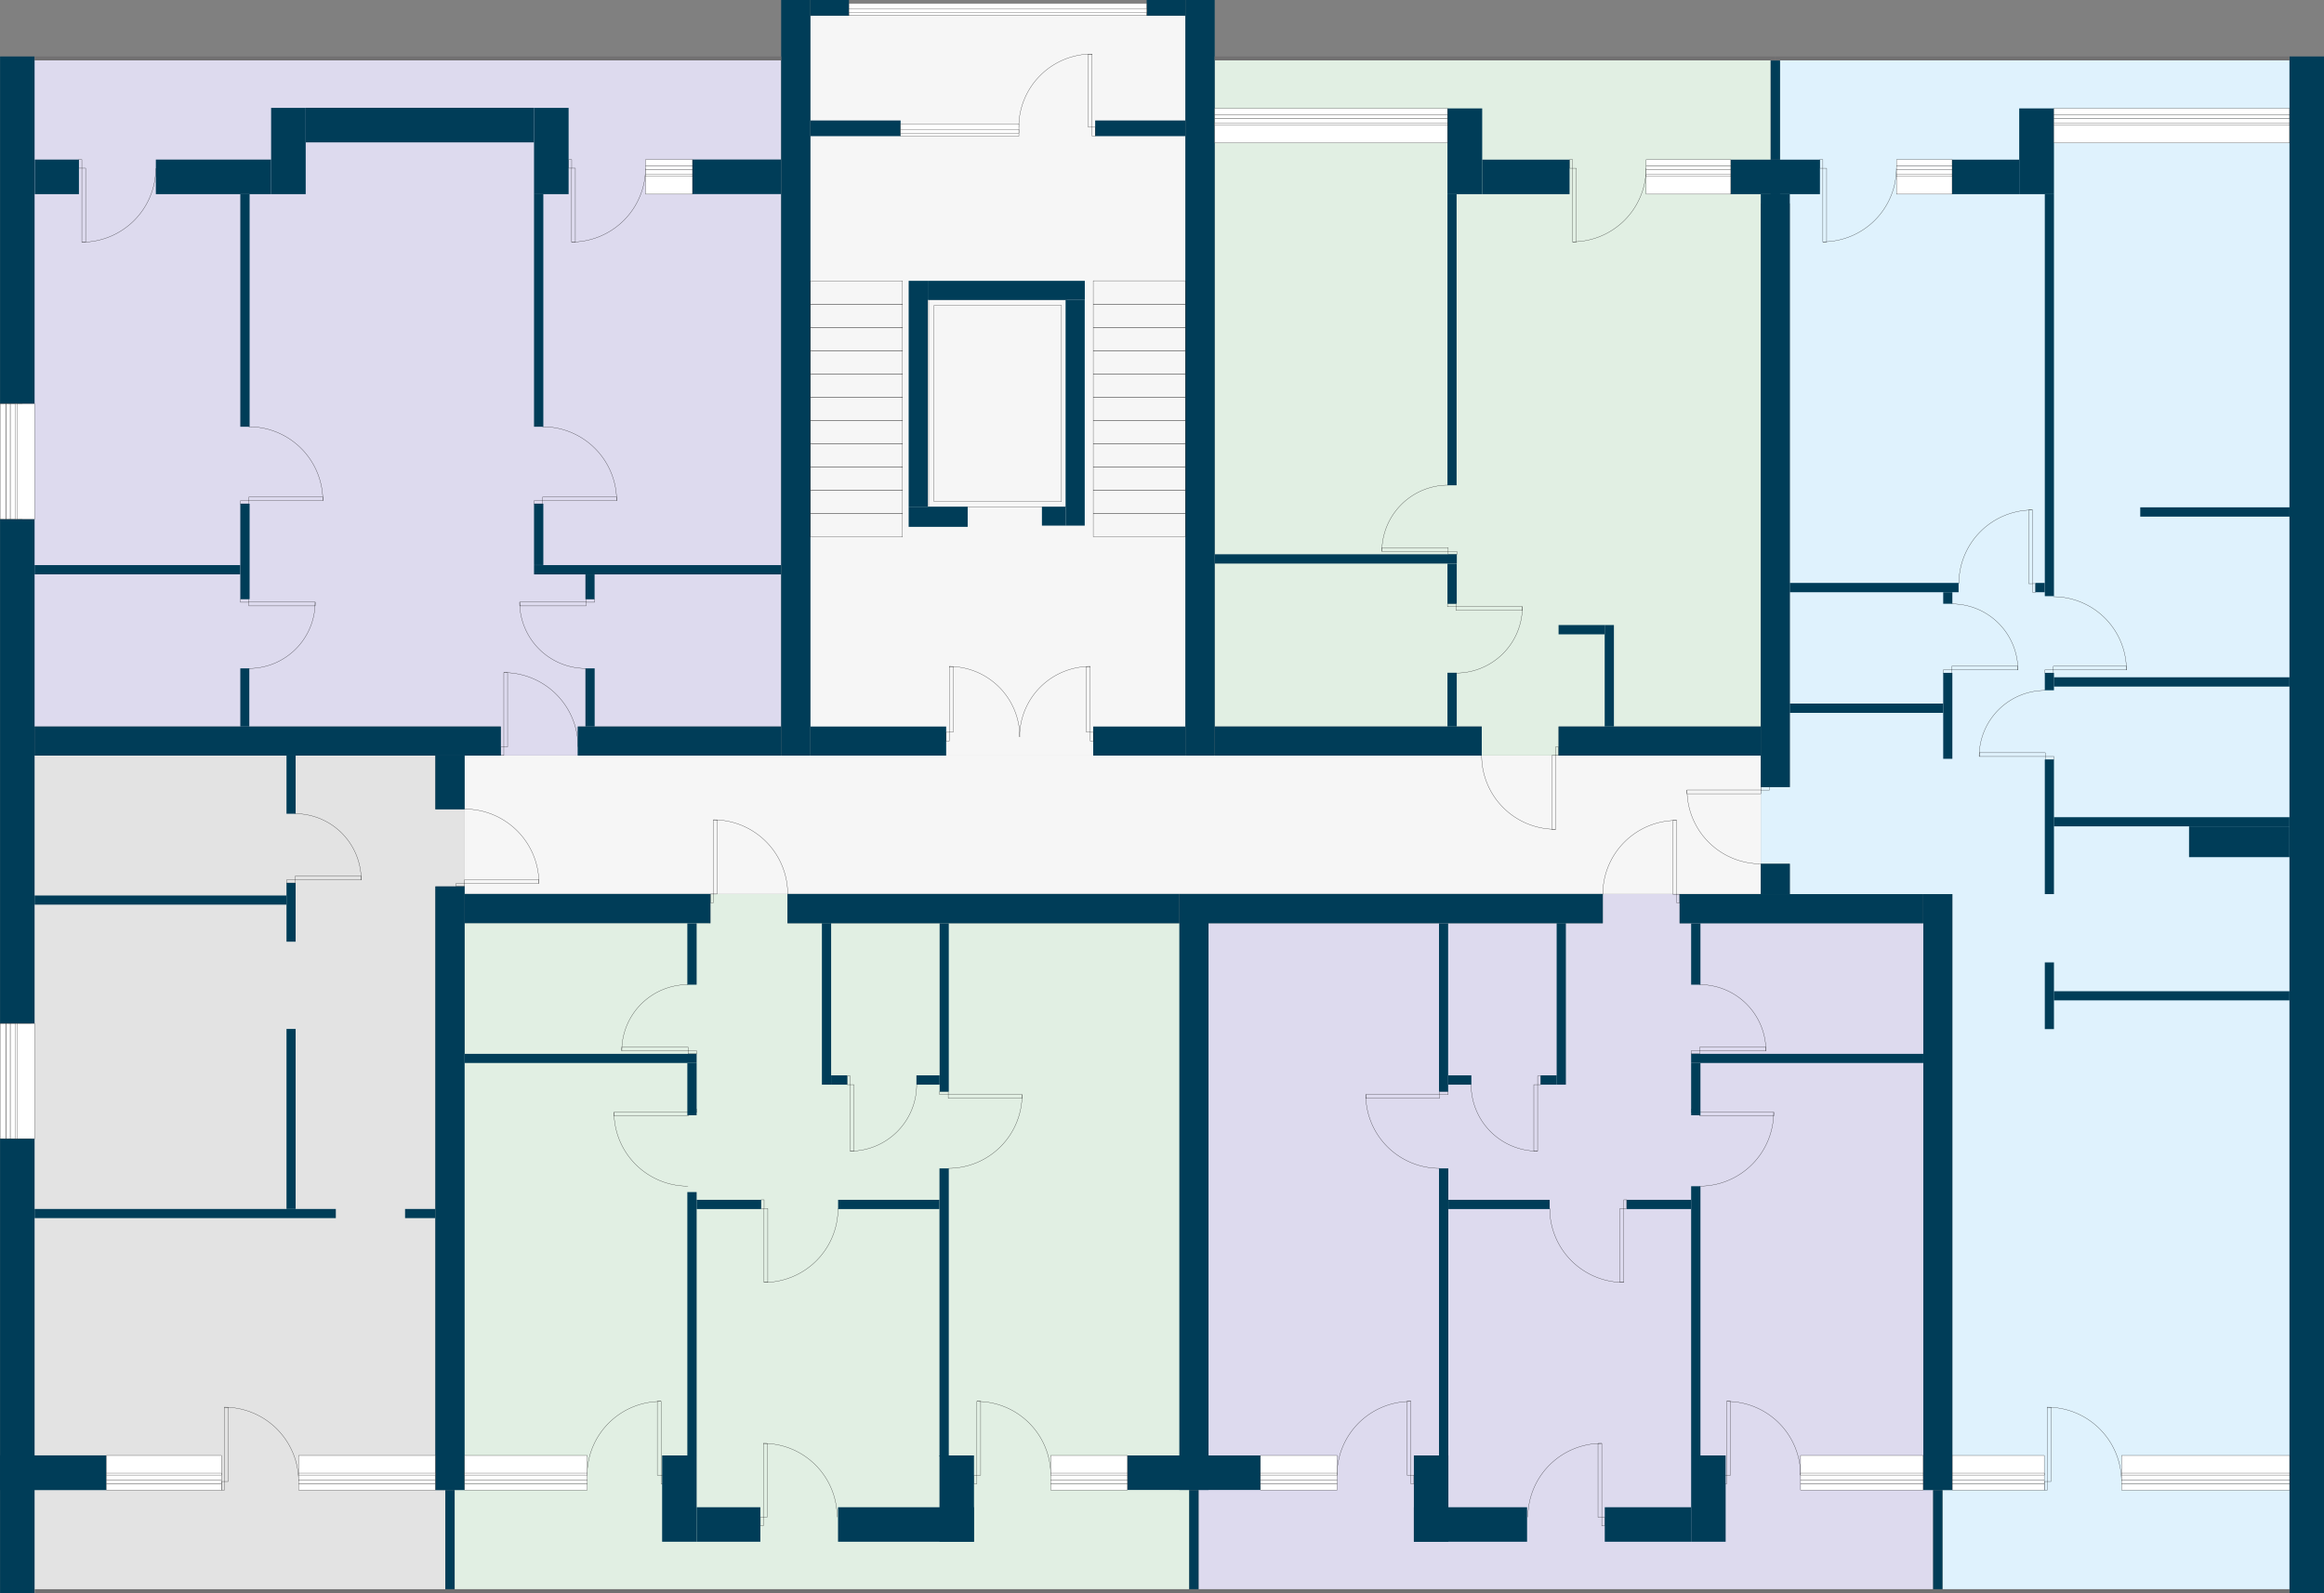 <svg viewBox="0 0 3024.1 2073.5">
  <rect x="0" y="0" width="3024.1" height="2073.5" fill="#808080" stroke="none"/>
  <polygon data-id-flat="2028" class="hovered_flat_at_plan flat_plan_2" fill="#dddaee" fill-rule="evenodd" points="1016.5 78.6 29.1 78.6 29.1 945.6 651.7 945.6 651.7 983.3 752.3 983.3 752.3 945.6 1016.5 945.6 1016.5 78.6"/>
  <polygon data-id-flat="2029" class="hovered_flat_at_plan flat_plan_1" fill="#e3e3e3" points="566.5 1053.1 566.5 983.4 384.8 983.4 45 983.4 40.6 983.4 40.6 1882.5 12 1882.5 12 2073.5 579.5 2073.5 579.5 1939.4 566.5 1939.4 566.5 1153.7 604.6 1153.7 604.6 1053.1 566.5 1053.1"/>
  <polygon data-id-flat="2030" class="hovered_flat_at_plan flat_plan_2" fill="#e1efe3" points="1024.7 1201.7 1024.7 1163.5 924.5 1163.5 924.5 1201.7 922.5 1201.7 922.5 1201.5 604.4 1201.5 604.4 1371.6 591.6 1371.6 591.6 2068.4 1547.5 2068.4 1547.5 1201.7 1024.7 1201.7"/>
  <polygon data-id-flat="2031" class="hovered_flat_at_plan flat_plan_2" fill="#dddaee" points="2515.5 1201.5 2200.6 1201.5 2200.6 1201.7 2185.6 1201.7 2185.6 1163.5 2085.7 1163.5 2085.7 1201.7 1559.6 1201.7 1559.6 2068.4 2515.5 2068.4 2515.5 1201.5"/>
  <polygon data-id-flat="2033" class="hovered_flat_at_plan flat_plan_2" fill="#dff2fd" points="2316.2 78.6 2316.2 264.8 2329 264.8 2329 1024.4 2291.2 1024.4 2291.2 1124 2329 1124 2329 1163.7 2540.5 1163.7 2540.5 1939.2 2527.7 1939.2 2527.7 2068.4 2979.2 2068.4 2979.2 78.6 2316.2 78.6"/>
  <polygon data-id-flat="2032" class="hovered_flat_at_plan flat_plan_1" fill="#e1efe3" points="2304.1 78.6 1580.6 78.6 1580.6 733.6 1580.6 945.6 1895.7 945.6 1928.1 945.6 1928.1 983.3 2028.1 983.3 2028.1 945.6 2291.2 945.6 2291.2 264.9 2304.1 264.9 2304.1 78.6"/>
  <rect width="488" height="963" x="1054.5" y="20.4" fill="#f6f6f6"/>
  <rect width="1686.8" height="180.1" x="604.4" y="983.4" fill="#f6f6f6"/>
  <g fill="none" stroke="#000" stroke-width=".3" stroke-miterlimit="10">
    <rect width="4.9" height="96.3" x="106.5" y="218.9"/>
    <rect width="3.9" height="11.2" x="102.6" y="207.7"/>
    <path d="M202.7 219a96.3 96.3 0 0 1-96.3 96.2"/>
  </g>
  <g fill="none" stroke="#000" stroke-width=".3" stroke-miterlimit="10">
    <rect width="4.9" height="96.3" x="743.8" y="218.9"/>
    <rect width="3.9" height="11.2" x="740" y="207.7"/>
    <path d="M840 219A96.3 96.3 0 0 1 744 315"/>
  </g>
  <g fill="none" stroke="#000" stroke-width=".3" stroke-miterlimit="10">
    <rect width="96.3" height="4.9" x="323.8" y="646.9"/>
    <rect width="11.2" height="3.9" x="312.7" y="651.8"/>
    <path d="M323.8 555.4a96.3 96.3 0 0 1 96.3 96.3"/>
  </g>
  <g fill="none" stroke="#000" stroke-width=".3" stroke-miterlimit="10">
    <rect width="96.3" height="4.9" x="706.1" y="646.9"/>
    <rect width="11.2" height="3.9" x="694.9" y="651.8"/>
    <path d="M706 555.4a96.3 96.3 0 0 1 96.4 96.3"/>
  </g>
  <g fill="none" stroke="#000" stroke-width=".3" stroke-miterlimit="10">
    <rect width="86.3" height="4.9" x="676.3" y="783.7"/>
    <rect width="11.2" height="3.9" x="762.5" y="779.9"/>
    <path d="M762.5 870a86.3 86.3 0 0 1-86.3-86.4"/>
  </g>
  <g fill="none" stroke="#000" stroke-width=".3" stroke-miterlimit="10">
    <rect width="86.2" height="4.9" x="384" y="1140.4"/>
    <rect width="11.2" height="3.9" x="372.8" y="1145.3"/>
    <path d="M384 1059a86.3 86.3 0 0 1 86 86.3"/>
  </g>
  <g fill="none" stroke="#000" stroke-width=".3" stroke-miterlimit="10">
    <rect width="4.9" height="96.6" x="928.3" y="1067"/>
    <rect width="3.9" height="11.2" x="924.5" y="1163.6"/>
    <path d="M1025 1163.6a96.6 96.6 0 0 0-96.7-96.6"/>
  </g>
  <g fill="none" stroke="#000" stroke-width=".3" stroke-miterlimit="10">
    <rect width="96.1" height="4.9" x="1777.1" y="1424.6"/>
    <rect width="11.2" height="3.9" x="1873.2" y="1420.7"/>
    <path d="M1873.2 1520.6a96 96 0 0 1-96-96"/>
  </g>
  <g fill="none" stroke="#000" stroke-width=".3" stroke-miterlimit="10">
    <rect width="4.9" height="96.1" x="2019.3" y="983.3"/>
    <rect width="3.9" height="11.2" x="2024.2" y="972.1"/>
    <path d="M1928 983.3a96 96 0 0 0 96.2 96"/>
  </g>
  <g fill="none" stroke="#000" stroke-width=".3" stroke-miterlimit="10">
    <rect width="86.3" height="4.9" x="1894.7" y="789.6"/>
    <rect width="11.2" height="3.9" x="1883.5" y="785.8"/>
    <path d="M1894.7 876a86.3 86.3 0 0 0 86.3-86.4"/>
  </g>
  <g fill="none" stroke="#000" stroke-width=".3" stroke-miterlimit="10">
    <rect width="86.3" height="4.9" x="1798.2" y="712.8"/>
    <rect width="11.2" height="3.9" x="1884.5" y="717.7"/>
    <path d="M1884.5 631.4a86.3 86.3 0 0 0-86.3 86.3"/>
  </g>
  <g fill="none" stroke="#000" stroke-width=".3" stroke-miterlimit="10">
    <rect width="4.9" height="96.1" x="2176.9" y="1067.9"/>
    <rect width="3.9" height="11.2" x="2181.8" y="1163.9"/>
    <path d="M2085.7 1164a96 96 0 0 1 96-96.2"/>
  </g>
  <g fill="none" stroke="#000" stroke-width=".3" stroke-miterlimit="10">
    <rect width="96.1" height="4.9" x="2195.3" y="1028.2"/>
    <rect width="11.2" height="3.9" x="2291.3" y="1024.4"/>
    <path d="M2291.3 1124.3a96 96 0 0 1-96-96"/>
  </g>
  <g fill="none" stroke="#000" stroke-width=".3" stroke-miterlimit="10">
    <rect width="86.2" height="4.9" x="2211.8" y="1362.9"/>
    <rect width="11.2" height="3.9" x="2200.6" y="1367.7"/>
    <path d="M2211.7 1281.5a86.2 86.2 0 0 1 86.2 86.2"/>
  </g>
  <g fill="none" stroke="#000" stroke-width=".3" stroke-miterlimit="10">
    <rect width="4.9" height="86.5" x="1995.9" y="1411.7"/>
    <rect width="3.9" height="11.2" x="2000.8" y="1400.5"/>
    <path d="M1914.3 1411.7a86.5 86.5 0 0 0 86.5 86.5"/>
  </g>
  <g fill="none" stroke="#000" stroke-width=".3" stroke-miterlimit="10">
    <rect width="4.9" height="96.3" x="2108" y="1572.8"/>
    <rect width="3.9" height="11.2" x="2112.9" y="1561.6"/>
    <path d="M2016.6 1572.8a96.3 96.3 0 0 0 96.3 96.3"/>
  </g>
  <g fill="none" stroke="#000" stroke-width=".3" stroke-miterlimit="10">
    <rect width="96.3" height="4.9" x="2211.8" y="1447.6"/>
    <rect width="11.2" height="3.9" x="2200.6" y="1443.7"/>
    <path d="M2211.7 1543.8a96.3 96.3 0 0 0 96.3-96.3"/>
  </g>
  <g fill="none" stroke="#000" stroke-width=".3" stroke-miterlimit="10">
    <rect width="96.1" height="4.9" x="1233.9" y="1424.6"/>
    <rect width="11.2" height="3.9" x="1222.7" y="1420.7"/>
    <path d="M1234 1520.6a96 96 0 0 0 96-96"/>
  </g>
  <g fill="none" stroke="#000" stroke-width=".3" stroke-miterlimit="10">
    <rect width="4.9" height="96.1" x="1271.2" y="1823.9"/>
    <rect width="3.9" height="11.2" x="1267.3" y="1920"/>
    <path d="M1367.3 1920a96 96 0 0 0-96-96"/>
  </g>
  <g fill="none" stroke="#000" stroke-width=".3" stroke-miterlimit="10">
    <rect width="4.9" height="96.1" x="855.3" y="1823.9"/>
    <rect width="3.9" height="11.2" x="860.2" y="1920"/>
    <path d="M764 1920a96 96 0 0 1 96.2-96"/>
  </g>
  <g fill="none" stroke="#000" stroke-width=".3" stroke-miterlimit="10">
    <rect width="4.9" height="96.1" x="993.3" y="1878.6"/>
    <rect width="3.9" height="11.2" x="989.4" y="1974.7"/>
    <path d="M1089.3 1974.6a96 96 0 0 0-96-96"/>
  </g>
  <g fill="none" stroke="#000" stroke-width=".3" stroke-miterlimit="10">
    <rect width="4.9" height="96.1" x="1831" y="1823.9"/>
    <rect width="3.9" height="11.2" x="1835.9" y="1920"/>
    <path d="M1739.8 1920a96 96 0 0 1 96-96"/>
  </g>
  <g fill="none" stroke="#000" stroke-width=".3" stroke-miterlimit="10">
    <rect width="4.9" height="96.1" x="2246.9" y="1823.9"/>
    <rect width="3.9" height="11.2" x="2243" y="1920"/>
    <path d="M2343 1920a96 96 0 0 0-96-96"/>
  </g>
  <g fill="none" stroke="#000" stroke-width=".3" stroke-miterlimit="10">
    <rect width="4.9" height="96.1" x="2079.4" y="1878.6"/>
    <rect width="3.9" height="11.2" x="2084.3" y="1974.7"/>
    <path d="M1988.2 1974.6a96 96 0 0 1 96-96"/>
  </g>
  <g fill="none" stroke="#000" stroke-width=".3" stroke-miterlimit="10">
    <rect width="86.2" height="4.9" x="809.2" y="1362.9"/>
    <rect width="11.2" height="3.9" x="895.4" y="1367.7"/>
    <path d="M895.3 1281.5a86.2 86.2 0 0 0-86.2 86.2"/>
  </g>
  <g fill="none" stroke="#000" stroke-width=".3" stroke-miterlimit="10">
    <rect width="4.9" height="86.5" x="1106.3" y="1411.7"/>
    <rect width="3.9" height="11.2" x="1102.5" y="1400.5"/>
    <path d="M1192.8 1411.7a86.5 86.5 0 0 1-86.5 86.5"/>
  </g>
  <g fill="none" stroke="#000" stroke-width=".3" stroke-miterlimit="10">
    <rect width="4.9" height="96.3" x="994.2" y="1572.8"/>
    <rect width="3.9" height="11.2" x="990.4" y="1561.6"/>
    <path d="M1090.5 1572.8a96.3 96.3 0 0 1-96.3 96.3"/>
  </g>
  <g fill="none" stroke="#000" stroke-width=".3" stroke-miterlimit="10">
    <rect width="96.3" height="4.9" x="799.1" y="1447.6"/>
    <rect width="11.2" height="3.9" x="895.4" y="1443.7"/>
    <path d="M895.3 1543.8a96.3 96.3 0 0 1-96.3-96.3"/>
  </g>
  <g fill="none" stroke="#000" stroke-width=".3" stroke-miterlimit="10">
    <rect width="85.9" height="4.9" x="2575.5" y="979.7"/>
    <rect width="11.2" height="3.9" x="2661.5" y="984.6"/>
    <path d="M2661.4 898.6a86 86 0 0 0-86 86"/>
  </g>
  <g fill="none" stroke="#000" stroke-width=".3" stroke-miterlimit="10">
    <rect width="85.9" height="4.9" x="2539.8" y="867.1"/>
    <rect width="11.2" height="3.9" x="2528.6" y="872"/>
    <path d="M2539.8 786a86 86 0 0 1 86 86"/>
  </g>
  <g fill="none" stroke="#000" stroke-width=".3" stroke-miterlimit="10">
    <rect width="4.9" height="95.8" x="2639.9" y="663.9"/>
    <rect width="3.9" height="11.2" x="2644.8" y="759.6"/>
    <path d="M2549 759.6a95.8 95.8 0 0 1 95.8-95.8"/>
  </g>
  <g fill="none" stroke="#000" stroke-width=".3" stroke-miterlimit="10">
    <rect width="4.9" height="95.8" x="2046.4" y="219"/>
    <rect width="3.9" height="11.2" x="2042.5" y="207.8"/>
    <path d="M2142 219a95.8 95.8 0 0 1-95.7 95.7"/>
  </g>
  <g fill="none" stroke="#000" stroke-width=".3" stroke-miterlimit="10">
    <rect width="4.9" height="95.8" x="2372" y="219"/>
    <rect width="3.9" height="11.2" x="2368.1" y="207.8"/>
    <path d="M2467.7 219a95.8 95.8 0 0 1-95.8 95.7"/>
  </g>
  <g fill="none" stroke="#000" stroke-width=".3" stroke-miterlimit="10">
    <rect width="95.3" height="4.9" x="2671.9" y="867.1"/>
    <rect width="11.2" height="3.9" x="2660.8" y="872"/>
    <path d="M2672 776.6A95.3 95.3 0 0 1 2767 872"/>
  </g>
  <g fill="none" stroke="#000" stroke-width=".3" stroke-miterlimit="10">
    <rect width="96.7" height="4.9" x="604.6" y="1144.9"/>
    <rect width="11.2" height="3.9" x="593.4" y="1149.8"/>
    <path d="M604.6 1053a96.7 96.7 0 0 1 96.7 96.8"/>
  </g>
  <g fill="none" stroke="#000" stroke-width=".3" stroke-miterlimit="10">
    <rect width="4.9" height="96.7" x="292" y="1831.5"/>
    <rect width="3.9" height="11.2" x="288.1" y="1928.2"/>
    <path d="M388.6 1928.2a96.7 96.7 0 0 0-96.7-96.7"/>
  </g>
  <g fill="none" stroke="#000" stroke-width=".3" stroke-miterlimit="10">
    <rect width="4.9" height="96.7" x="2664" y="1831.5"/>
    <rect width="3.9" height="11.2" x="2660.1" y="1928.2"/>
    <path d="M2760.6 1928.2a96.7 96.7 0 0 0-96.7-96.7"/>
  </g>
  <g fill="none" stroke="#000" stroke-width=".3" stroke-miterlimit="10">
    <rect width="4.9" height="96.7" x="655.6" y="875.5"/>
    <rect width="3.9" height="11.2" x="651.7" y="972.1"/>
    <path d="M752.2 972a96.7 96.7 0 0 0-96.7-96.6"/>
  </g>
  <g fill="none" stroke="#000" stroke-width=".3" stroke-miterlimit="10">
    <rect width="86.3" height="4.9" x="323.8" y="783.7"/>
    <rect width="11.2" height="3.9" x="312.7" y="779.9"/>
    <path d="M323.8 870a86.3 86.3 0 0 0 86.3-86.4"/>
  </g>
  <rect width="44.9" height="452" x=".1" y="73.5" fill="#003d58"/>
  <rect width="44.9" height="656.4" x=".1" y="675.7" fill="#003d58"/>
  <rect width="44.9" height="591.5" x=".1" y="1482" fill="#003d58"/>
  <rect width="138.3" height="45.2" x=".1" y="1894.2" fill="#003d58"/>
  <rect width="38.1" height="785.7" x="566.5" y="1153.7" fill="#003d58"/>
  <rect width="320" height="38" x="604.4" y="1163.5" fill="#003d58"/>
  <rect width="509.9" height="38.1" x="1024.7" y="1163.5" fill="#003d58"/>
  <rect width="176.8" height="44.9" x="1090.5" y="1961.7" fill="#003d58"/>
  <rect width="82.9" height="44.9" x="906.5" y="1961.7" fill="#003d58"/>
  <rect width="44.9" height="112.3" x="1222.5" y="1894.3" fill="#003d58"/>
  <rect width="44.9" height="112.3" x="861.6" y="1894.3" fill="#003d58"/>
  <rect width="147.3" height="44.9" x="1839.8" y="1961.7" fill="#003d58"/>
  <rect width="112.4" height="44.9" x="2088.2" y="1961.7" fill="#003d58"/>
  <rect width="44.9" height="112.3" x="1839.8" y="1894.3" fill="#003d58"/>
  <rect width="44.9" height="112.3" x="2200.6" y="1894.3" fill="#003d58"/>
  <rect width="606.7" height="37.8" x="45" y="945.6" fill="#003d58"/>
  <rect width="38.1" height="70" x="566.5" y="983.4" fill="#003d58"/>
  <rect width="11.9" height="75.7" x="372.8" y="983.4" fill="#003d58"/>
  <rect width="11.7" height="75.7" x="312.7" y="869.9" fill="#003d58"/>
  <rect width="267.6" height="12" x="45" y="735.5" fill="#003d58"/>
  <rect width="12.1" height="124.2" x="312.7" y="655.6" fill="#003d58"/>
  <rect width="57.5" height="45" x="45.2" y="207.7" fill="#003d58"/>
  <rect width="150" height="45" x="202.8" y="207.7" fill="#003d58"/>
  <rect width="45" height="112.3" x="352.8" y="140.4" fill="#003d58"/>
  <rect width="297.1" height="45" x="397.8" y="140.3" fill="#003d58"/>
  <rect width="115.4" height="45" x="901.1" y="207.6" fill="#003d58"/>
  <rect width="45" height="112.3" x="694.9" y="140.4" fill="#003d58"/>
  <rect width="12.1" height="302.8" x="694.9" y="252.6" fill="#003d58"/>
  <rect width="321.6" height="12.1" x="694.9" y="735.5" fill="#003d58"/>
  <rect width="12.1" height="79.8" x="694.9" y="655.6" fill="#003d58"/>
  <rect width="11.9" height="32.3" x="761.8" y="747.6" fill="#003d58"/>
  <rect width="264.8" height="37.8" x="751.7" y="945.6" fill="#003d58"/>
  <rect width="12" height="75.7" x="761.8" y="869.9" fill="#003d58"/>
  <rect width="38" height="983.4" x="1016.5" fill="#003d58"/>
  <rect width="176.7" height="37.8" x="1054.5" y="945.6" fill="#003d58"/>
  <rect width="119.9" height="37.8" x="1422.5" y="945.6" fill="#003d58"/>
  <rect width="38.1" height="983.4" x="1542.5" fill="#003d58"/>
  <rect width="45.2" height="111.6" x="1883.5" y="141.1" fill="#003d58"/>
  <rect width="11.9" height="378.9" x="1883.5" y="252.7" fill="#003d58"/>
  <rect width="315.1" height="12.1" x="1580.6" y="721.4" fill="#003d58"/>
  <rect width="12.1" height="52.2" x="1883.5" y="733.6" fill="#003d58"/>
  <rect width="347.5" height="37.8" x="1580.6" y="945.6" fill="#003d58"/>
  <rect width="12.1" height="70" x="1883.5" y="875.6" fill="#003d58"/>
  <rect width="263.1" height="37.8" x="2028.1" y="945.6" fill="#003d58"/>
  <rect width="12" height="132.1" x="2088.1" y="813.5" fill="#003d58"/>
  <rect width="60" height="12.1" x="2028.1" y="813.5" fill="#003d58"/>
  <rect width="173.2" height="44.9" x="1466.9" y="1894.3" fill="#003d58"/>
  <rect width="38" height="775.7" x="1534.6" y="1163.5" fill="#003d58"/>
  <rect width="513.1" height="38.1" x="1572.5" y="1163.5" fill="#003d58"/>
  <rect width="12.1" height="302.6" x="312.7" y="252.8" fill="#003d58"/>
  <rect width="64.1" height="44.9" x="2304.1" y="207.8" fill="#003d58"/>
  <rect width="64.1" height="44.9" x="2252.1" y="207.8" fill="#003d58"/>
  <rect width="37.8" height="771.7" x="2291.2" y="252.7" fill="#003d58"/>
  <rect width="11.9" height="111.8" x="2528.6" y="875.8" fill="#003d58"/>
  <rect width="199.6" height="12.1" x="2329" y="915.7" fill="#003d58"/>
  <rect width="219.6" height="12.1" x="2329" y="758.7" fill="#003d58"/>
  <rect width="11.9" height="15" x="2528.6" y="770.8" fill="#003d58"/>
  <rect width="113.7" height="44.9" x="1928.7" y="207.8" fill="#003d58"/>
  <rect width="45.2" height="111.6" x="2627.5" y="141.1" fill="#003d58"/>
  <rect width="87.3" height="44.9" x="2540.1" y="207.8" fill="#003d58"/>
  <rect width="11.9" height="523.2" x="2660.8" y="252.7" fill="#003d58"/>
  <rect width="12.1" height="12.1" x="2648.6" y="758.7" fill="#003d58"/>
  <rect width="11.9" height="22.6" x="2660.8" y="875.8" fill="#003d58"/>
  <rect width="306.6" height="12.1" x="2672.6" y="881.5" fill="#003d58"/>
  <rect width="194.3" height="12.1" x="2785" y="660.3" fill="#003d58"/>
  <rect width="44.9" height="2000" x="2979.2" y="73.5" fill="#003d58"/>
  <rect width="12.1" height="350.5" x="2200.6" y="1543.9" fill="#003d58"/>
  <rect width="37.8" height="775.7" x="2502.7" y="1163.7" fill="#003d58"/>
  <rect width="317" height="38" x="2185.6" y="1163.7" fill="#003d58"/>
  <rect width="12.1" height="79.9" x="2200.6" y="1201.7" fill="#003d58"/>
  <rect width="37.8" height="39.4" x="2291.2" y="1124.3" fill="#003d58"/>
  <rect width="11.9" height="219.1" x="1872.5" y="1201.7" fill="#003d58"/>
  <rect width="30.2" height="12.1" x="1884.4" y="1399.6" fill="#003d58"/>
  <rect width="21" height="12.1" x="2004.7" y="1399.6" fill="#003d58"/>
  <rect width="12" height="210.2" x="2025.6" y="1201.5" fill="#003d58"/>
  <rect width="302.1" height="11.9" x="2200.6" y="1371.6" fill="#003d58"/>
  <rect width="12.1" height="68" x="2200.6" y="1383.5" fill="#003d58"/>
  <rect width="83.9" height="12" x="2116.7" y="1561.6" fill="#003d58"/>
  <rect width="131.8" height="12" x="1884.7" y="1561.6" fill="#003d58"/>
  <rect width="12.1" height="374.9" x="1872.5" y="1520.7" fill="#003d58"/>
  <rect width="12.1" height="342.9" x="894.4" y="1551.5" fill="#003d58"/>
  <rect width="12.1" height="129" x="579.5" y="1939.4" fill="#003d58"/>
  <rect width="12.1" height="129" x="2515.5" y="1939.4" fill="#003d58"/>
  <rect width="12.1" height="129" x="2304.1" y="78.8" fill="#003d58"/>
  <rect width="12.1" height="129" x="1547.5" y="1939.4" fill="#003d58"/>
  <rect width="12.1" height="79.9" x="894.4" y="1201.7" fill="#003d58"/>
  <rect width="11.9" height="219.1" x="1222.7" y="1201.7" fill="#003d58"/>
  <rect width="30.2" height="12.1" x="1192.5" y="1399.6" fill="#003d58"/>
  <rect width="21" height="12.1" x="1081.5" y="1399.6" fill="#003d58"/>
  <rect width="12" height="210.2" x="1069.5" y="1201.5" fill="#003d58"/>
  <rect width="302.1" height="11.9" x="604.4" y="1371.6" fill="#003d58"/>
  <rect width="12.1" height="68" x="894.4" y="1383.5" fill="#003d58"/>
  <rect width="83.9" height="12" x="906.5" y="1561.6" fill="#003d58"/>
  <rect width="131.8" height="12" x="1090.6" y="1561.6" fill="#003d58"/>
  <rect width="12.1" height="374.9" x="1222.5" y="1520.7" fill="#003d58"/>
  <rect width="130.7" height="40.1" x="2848.5" y="1075.5" fill="#003d58"/>
  <rect width="11.9" height="175.2" x="2660.8" y="988.5" fill="#003d58"/>
  <rect width="306.6" height="11.9" x="2672.6" y="1063.6" fill="#003d58"/>
  <rect width="11.9" height="86.8" x="2660.8" y="1252.6" fill="#003d58"/>
  <rect width="306.6" height="11.9" x="2672.6" y="1290.1" fill="#003d58"/>
  <rect width="327.8" height="11.9" x="45" y="1165.5" fill="#003d58"/>
  <rect width="392" height="11.9" x="45" y="1573.5" fill="#003d58"/>
  <rect width="39.4" height="11.9" x="527.1" y="1573.5" fill="#003d58"/>
  <rect width="11.9" height="76.5" x="372.8" y="1149.1" fill="#003d58"/>
  <rect width="11.9" height="234.3" x="372.8" y="1339.2" fill="#003d58"/>
  <rect width="971.5" height="5.1" x="45" y="73.5" fill="#717071"/>
  <rect width="729.5" height="5.1" x="1580.6" y="73.5" fill="#717071"/>
  <rect width="669.1" height="5.1" x="2310.1" y="73.5" fill="#717071"/>
  <rect width="2934.2" height="5.1" x="45" y="2068.4" fill="#717071"/>
  <g fill="none" stroke="#000" stroke-width=".3" stroke-miterlimit="10">
    <rect width="119.8" height="30.3" x="1054.6" y="365.6"/>
    <rect width="119.8" height="30.3" x="1054.6" y="395.9"/>
    <rect width="119.8" height="30.3" x="1054.6" y="426.2"/>
    <rect width="119.8" height="30.3" x="1054.6" y="456.5"/>
    <rect width="119.8" height="30.3" x="1054.6" y="486.8"/>
    <rect width="119.8" height="30.3" x="1054.6" y="517.1"/>
    <rect width="119.8" height="30.3" x="1054.6" y="547.4"/>
    <rect width="119.8" height="30.3" x="1054.6" y="577.7"/>
    <rect width="119.8" height="30.3" x="1054.6" y="608"/>
    <rect width="119.8" height="30.3" x="1054.6" y="638.3"/>
    <rect width="119.8" height="30.3" x="1054.6" y="668.6"/>
  </g>
  <g fill="none" stroke="#000" stroke-width=".3" stroke-miterlimit="10">
    <rect width="119.8" height="30.3" x="1422.6" y="365.4"/>
    <rect width="119.8" height="30.3" x="1422.6" y="395.7"/>
    <rect width="119.8" height="30.3" x="1422.6" y="426"/>
    <rect width="119.8" height="30.3" x="1422.6" y="456.3"/>
    <rect width="119.8" height="30.3" x="1422.6" y="486.6"/>
    <rect width="119.8" height="30.3" x="1422.6" y="516.9"/>
    <rect width="119.8" height="30.3" x="1422.6" y="547.2"/>
    <rect width="119.8" height="30.3" x="1422.6" y="577.5"/>
    <rect width="119.8" height="30.3" x="1422.6" y="607.8"/>
    <rect width="119.8" height="30.3" x="1422.6" y="638"/>
    <rect width="119.8" height="30.3" x="1422.6" y="668.3"/>
  </g>
  <rect width="179.9" height="269.6" x="1208.4" y="390.3" fill="none" stroke="#000" stroke-width=".3" stroke-miterlimit="10"/>
  <rect width="165.9" height="255.4" x="1215.4" y="397.4" fill="none" stroke="#000" stroke-width=".3" stroke-miterlimit="10"/>
  <g fill="none" stroke="#000" stroke-width=".3" stroke-miterlimit="10">
    <rect width="5" height="85.6" x="1413.7" y="867.4"/>
    <rect width="4" height="11.4" x="1418.7" y="953.1"/>
    <path d="M1418.6 867.4a91.8 91.8 0 0 0-91.8 91.8"/>
  </g>
  <g fill="none" stroke="#000" stroke-width=".3" stroke-miterlimit="10">
    <rect width="5" height="85.6" x="1235.2" y="867.4"/>
    <rect width="4" height="11.4" x="1231.2" y="953.1"/>
    <path d="M1235 867.4a91.8 91.8 0 0 1 92 91.8"/>
  </g>
  <rect width="76.8" height="26.2" x="1182.4" y="659.5" fill="#003d58"/>
  <rect width="24.9" height="294" x="1182.4" y="365.5" fill="#003d58"/>
  <rect width="204.3" height="24.9" x="1207.3" y="365.5" fill="#003d58"/>
  <rect width="24.9" height="293.7" x="1386.6" y="390.4" fill="#003d58"/>
  <rect width="30.8" height="24.6" x="1355.8" y="659.5" fill="#003d58"/>
  <rect width="117.3" height="20.4" x="1054.6" y="156.8" fill="#003d58"/>
  <rect width="50.1" height="20.4" x="1054.6" fill="#003d58"/>
  <rect width="50.3" height="20.4" x="1492.1" fill="#003d58"/>
  <rect width="117.3" height="20.4" x="1425.1" y="156.8" fill="#003d58"/>
  <g fill="none" stroke="#000" stroke-width=".3" stroke-miterlimit="10">
    <polygon points="1416.1 165.6 1421.1 165.6 1421.1 70.3 1416.1 70.3 1416.1 165.6"/>
    <rect width="4" height="11.5" x="1421.1" y="165.6"/>
    <path d="M1325.7 165.6a95.3 95.3 0 0 1 95.4-95.3"/>
  </g>
  <g fill="#fff" stroke="#000" stroke-width=".3" stroke-miterlimit="10">
    <rect width="153.9" height="16.1" x="1171.9" y="161.1"/>
    <rect width="153.9" height="4.8" x="1171.9" y="168.4"/>
  </g>
  <g fill="#fff" stroke="#000" stroke-width=".3" stroke-miterlimit="10">
    <rect width="387.5" height="16.1" x="1104.6" y="4.3"/>
    <rect width="387.5" height="4.8" x="1104.6" y="11.6"/>
  </g>
  <g fill="#fff" stroke="#000" stroke-width=".3" stroke-miterlimit="10">
    <rect width="31.8" height="149.9" x="13.3" y="1332.1"/>
    <rect width="8.1" height="149.9" x=".1" y="1332.1"/>
    <rect width="5.1" height="149.9" x="8.2" y="1332.1"/>
    <rect width="2.5" height="149.9" x="19.5" y="1332.1"/>
  </g>
  <g fill="#fff" stroke="#000" stroke-width=".3" stroke-miterlimit="10">
    <rect width="149.6" height="31.8" x="138.5" y="1894.3"/>
    <rect width="149.6" height="8.1" x="138.5" y="1931.2"/>
    <rect width="149.6" height="5.1" x="138.5" y="1926.1"/>
    <rect width="149.6" height="2.5" x="138.5" y="1917.3"/>
  </g>
  <g fill="#fff" stroke="#000" stroke-width=".3" stroke-miterlimit="10">
    <rect width="177.8" height="31.8" x="388.6" y="1894.3"/>
    <rect width="177.8" height="8.1" x="388.6" y="1931.2"/>
    <rect width="177.8" height="5.1" x="388.6" y="1926.1"/>
    <rect width="177.8" height="2.5" x="388.6" y="1917.3"/>
  </g>
  <g fill="#fff" stroke="#000" stroke-width=".3" stroke-miterlimit="10">
    <rect width="119.6" height="31.8" x="2540.5" y="1894.3"/>
    <rect width="119.6" height="8.1" x="2540.5" y="1931.2"/>
    <rect width="119.6" height="5.1" x="2540.5" y="1926.1"/>
    <rect width="119.6" height="2.5" x="2540.5" y="1917.3"/>
  </g>
  <g fill="#fff" stroke="#000" stroke-width=".3" stroke-miterlimit="10">
    <rect width="218.6" height="31.8" x="2760.7" y="1894.3"/>
    <rect width="218.6" height="8.1" x="2760.7" y="1931.2"/>
    <rect width="218.6" height="5.1" x="2760.7" y="1926.1"/>
    <rect width="218.6" height="2.5" x="2760.7" y="1917.3"/>
  </g>
  <g fill="#fff" stroke="#000" stroke-width=".3" stroke-miterlimit="10">
    <rect width="159.5" height="31.8" x="604.6" y="1894.3"/>
    <rect width="159.5" height="8.1" x="604.6" y="1931.2"/>
    <rect width="159.5" height="5.1" x="604.6" y="1926.1"/>
    <rect width="159.5" height="2.5" x="604.6" y="1917.3"/>
  </g>
  <g fill="#fff" stroke="#000" stroke-width=".3" stroke-miterlimit="10">
    <rect width="99.7" height="31.8" x="1367.3" y="1894.3"/>
    <rect width="99.7" height="8.1" x="1367.3" y="1931.2"/>
    <rect width="99.7" height="5.1" x="1367.3" y="1926.1"/>
    <rect width="99.7" height="2.5" x="1367.3" y="1917.3"/>
  </g>
  <g fill="#fff" stroke="#000" stroke-width=".3" stroke-miterlimit="10">
    <rect width="159.5" height="31.8" x="2343" y="1894.3"/>
    <rect width="159.5" height="8.1" x="2343" y="1931.2"/>
    <rect width="159.5" height="5.1" x="2343" y="1926.1"/>
    <rect width="159.5" height="2.5" x="2343" y="1917.3"/>
  </g>
  <g fill="#fff" stroke="#000" stroke-width=".3" stroke-miterlimit="10">
    <rect width="99.7" height="31.8" x="1640.2" y="1894.3"/>
    <rect width="99.7" height="8.1" x="1640.2" y="1931.2"/>
    <rect width="99.7" height="5.1" x="1640.2" y="1926.1"/>
    <rect width="99.7" height="2.5" x="1640.2" y="1917.3"/>
  </g>
  <g fill="#fff" stroke="#000" stroke-width=".3" stroke-miterlimit="10">
    <rect width="110" height="31.8" x="2142.1" y="220.9"/>
    <rect width="110" height="8.1" x="2142.1" y="207.8"/>
    <rect width="110" height="5.1" x="2142.1" y="215.9"/>
    <rect width="110" height="2.5" x="2142.1" y="227.2"/>
  </g>
  <g fill="#fff" stroke="#000" stroke-width=".3" stroke-miterlimit="10">
    <rect width="72.4" height="31.8" x="2467.8" y="220.9"/>
    <rect width="72.4" height="8.1" x="2467.8" y="207.8"/>
    <rect width="72.4" height="5.1" x="2467.8" y="215.9"/>
    <rect width="72.4" height="2.5" x="2467.8" y="227.2"/>
  </g>
  <g fill="#fff" stroke="#000" stroke-width=".3" stroke-miterlimit="10">
    <rect width="302.9" height="31.8" x="1580.6" y="154.2"/>
    <rect width="302.9" height="8.1" x="1580.6" y="141.1"/>
    <rect width="302.9" height="5.1" x="1580.6" y="149.1"/>
    <rect width="302.9" height="2.5" x="1580.6" y="160.4"/>
  </g>
  <g fill="#fff" stroke="#000" stroke-width=".3" stroke-miterlimit="10">
    <rect width="306.6" height="31.8" x="2672.6" y="154.2"/>
    <rect width="306.6" height="8.1" x="2672.6" y="141.1"/>
    <rect width="306.6" height="5.1" x="2672.6" y="149.1"/>
    <rect width="306.6" height="2.5" x="2672.6" y="160.4"/>
  </g>
  <g fill="#fff" stroke="#000" stroke-width=".3" stroke-miterlimit="10">
    <rect width="61" height="31.8" x="840.1" y="220.9"/>
    <rect width="61" height="8.1" x="840.1" y="207.7"/>
    <rect width="61" height="5.1" x="840.1" y="215.8"/>
    <rect width="61" height="2.5" x="840.1" y="227.1"/>
  </g>
  <g fill="#fff" stroke="#000" stroke-width=".3" stroke-miterlimit="10">
    <rect width="31.8" height="150.2" x="13.3" y="525.5"/>
    <rect width="8.1" height="150.2" x=".1" y="525.5"/>
    <rect width="5.1" height="150.2" x="8.2" y="525.5"/>
    <rect width="2.5" height="150.2" x="19.5" y="525.5"/>
  </g>
</svg>
